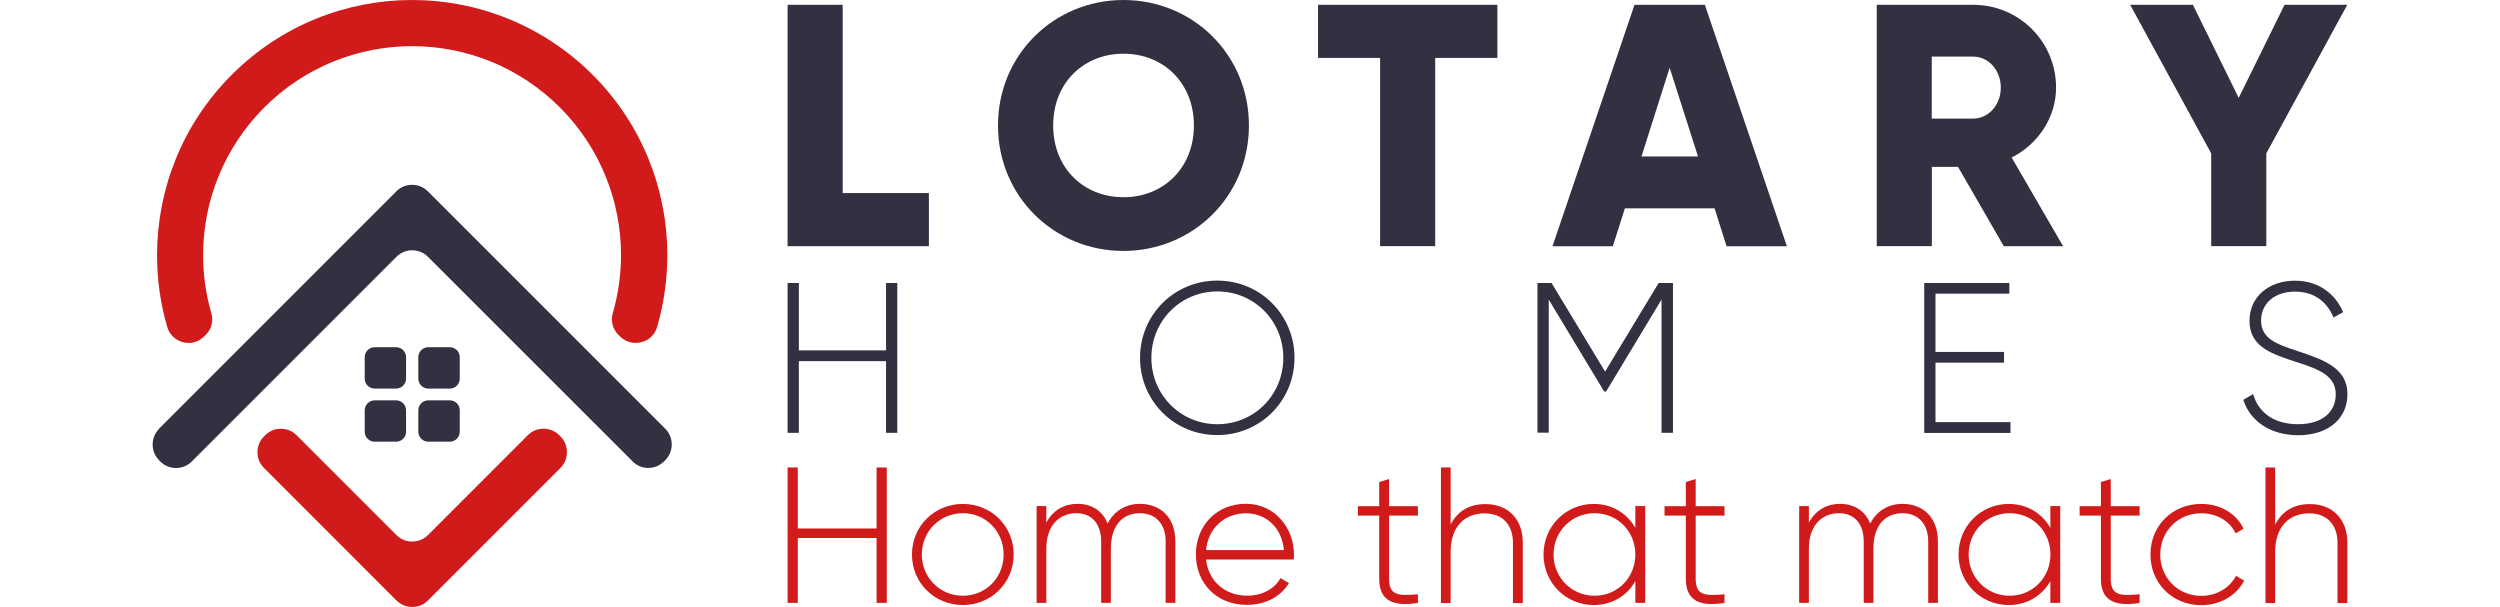 <?xml version="1.0" encoding="utf-8"?>
<!-- Generator: Adobe Illustrator 24.0.1, SVG Export Plug-In . SVG Version: 6.00 Build 0)  -->
<svg version="1.1" id="Logo_1_" xmlns="http://www.w3.org/2000/svg" xmlns:xlink="http://www.w3.org/1999/xlink" x="0px" y="0px"
	 viewBox="0 0 301.68 73.24" style="enable-background:new 0 0 301.68 73.24;" xml:space="preserve">
<style type="text/css">
	.st0{fill:#D11B1B;}
	.st1{fill:#343041;}
</style>
<g>
	<g>
		<path class="st0" d="M20.18,39.45c-0.83-2.82-1.23-5.75-1.23-8.66c0-7.88,3.01-15.77,9.02-21.77C33.97,3.01,41.86,0,49.73,0
			S65.5,3.02,71.51,9.02c6.01,6.01,9.02,13.9,9.02,21.77c0,2.92-0.42,5.84-1.23,8.66c-0.28,0.94-0.97,1.61-1.91,1.84
			c-0.95,0.24-1.87-0.01-2.57-0.69l-0.19-0.19c-0.7-0.7-0.96-1.67-0.68-2.63c0.65-2.28,0.99-4.64,0.99-6.99
			c0-6.45-2.47-12.92-7.38-17.83c-4.93-4.92-11.39-7.39-17.83-7.39c-6.45,0-12.91,2.47-17.83,7.39c-4.93,4.93-7.39,11.39-7.39,17.83
			c0,2.36,0.33,4.7,0.99,6.99c0.28,0.97,0.03,1.93-0.68,2.63l-0.19,0.19c-0.68,0.68-1.62,0.95-2.57,0.69
			C21.15,41.04,20.44,40.38,20.18,39.45z M67.64,56.46l-16,16c-1.04,1.05-2.74,1.04-3.8,0l-15.99-16c-1.05-1.05-1.04-2.74,0-3.79
			L32,52.52c1.04-1.05,2.74-1.05,3.79,0l12.05,12.05c1.04,1.04,2.75,1.04,3.8,0l12.05-12.05c1.04-1.05,2.74-1.05,3.8,0l0.15,0.15
			C68.67,53.71,68.67,55.41,67.64,56.46L67.64,56.46z"/>
		<path class="st1" d="M19.17,51.75l28.66-28.66c1.04-1.05,2.75-1.05,3.8,0l28.65,28.65c1.04,1.04,1.04,2.75,0,3.79l-0.15,0.15
			c-1.05,1.05-2.75,1.05-3.79,0L51.64,30.99c-1.04-1.05-2.75-1.05-3.8,0l-24.7,24.7c-1.04,1.05-2.74,1.05-3.8,0l-0.14-0.15
			c-1.04-1.04-1.04-2.75,0-3.79H19.17z"/>
		<path class="st1" d="M45.21,41.9h2.59c0.66,0,1.2,0.54,1.2,1.2v2.59c0,0.66-0.54,1.2-1.2,1.2h-2.59c-0.66,0-1.2-0.54-1.2-1.2V43.1
			C44.01,42.44,44.55,41.9,45.21,41.9z M51.68,48.31h2.6c0.66,0,1.2,0.54,1.2,1.2v2.59c0,0.66-0.54,1.2-1.2,1.2h-2.6
			c-0.66,0-1.2-0.54-1.2-1.2v-2.59C50.48,48.85,51.02,48.31,51.68,48.31z M45.21,48.31h2.59c0.66,0,1.2,0.54,1.2,1.2v2.59
			c0,0.66-0.54,1.2-1.2,1.2h-2.59c-0.66,0-1.2-0.54-1.2-1.2v-2.59C44.01,48.85,44.55,48.31,45.21,48.31z M51.68,41.9h2.6
			c0.66,0,1.2,0.54,1.2,1.2v2.59c0,0.66-0.54,1.2-1.2,1.2h-2.6c-0.66,0-1.2-0.54-1.2-1.2V43.1C50.48,42.44,51.02,41.9,51.68,41.9z"
			/>
	</g>
	<g>
		<g>
			<path class="st1" d="M112.09,23.3v6.41H95.04V0.58h6.65V23.3H112.09z"/>
			<path class="st1" d="M120.43,15.14c0-8.57,6.79-15.14,15.14-15.14c8.37,0,15.14,6.58,15.14,15.14s-6.79,15.14-15.14,15.14
				C127.21,30.29,120.43,23.71,120.43,15.14z M144.07,15.14c0-5.2-3.74-8.66-8.49-8.66s-8.49,3.45-8.49,8.66s3.74,8.66,8.49,8.66
				C140.31,23.8,144.07,20.35,144.07,15.14z"/>
			<path class="st1" d="M180.68,6.99h-7.49V29.7h-6.65V6.99h-7.49V0.58h21.64V6.99z"/>
			<path class="st1" d="M206.9,25.14h-10.82l-1.46,4.58h-7.28l9.9-29.14h8.49l9.9,29.14h-7.28L206.9,25.14z M204.9,18.88l-3.42-10.7
				l-3.4,10.7H204.9z"/>
			<path class="st1" d="M236.28,20.14h-3.16v9.56h-6.65V0.58h11.65c5.53,0,9.99,4.46,9.99,9.99c0,3.59-2.16,6.82-5.36,8.44
				l6.21,10.7h-7.16L236.28,20.14z M233.11,14.31h5c1.82,0,3.33-1.62,3.33-3.74s-1.5-3.74-3.33-3.74h-5V14.31z"/>
			<path class="st1" d="M273.48,18.51V29.7h-6.65V18.51l-9.78-17.93h7.57l5.53,11.23l5.53-11.23h7.57L273.48,18.51z"/>
		</g>
		<g>
			<path class="st1" d="M108.28,34.15v18.08h-1.36v-8.65H96.4v8.65h-1.36V34.15h1.36v8.13h10.52v-8.13H108.28z"/>
			<path class="st1" d="M137.57,43.18c0-5.16,4.1-9.32,9.32-9.32s9.32,4.16,9.32,9.32s-4.1,9.32-9.32,9.32
				C141.67,52.51,137.57,48.36,137.57,43.18z M154.86,43.18c0-4.44-3.49-8.01-7.96-8.01c-4.47,0-7.96,3.57-7.96,8.01
				s3.49,8.01,7.96,8.01C151.37,51.19,154.86,47.64,154.86,43.18z"/>
			<path class="st1" d="M201.86,52.23h-1.36V36.15l-6.69,11.1h-0.23l-6.69-11.1v16.06h-1.36V34.15h1.7l6.46,10.69l6.46-10.69h1.73
				v18.08H201.86z"/>
			<path class="st1" d="M242.61,50.95v1.29H232.2V34.15h10.27v1.29h-8.91v7.03h8.27v1.29h-8.27v7.18h9.05V50.95z"/>
			<path class="st1" d="M270.7,48.25l1.19-0.7c0.61,2.17,2.45,3.64,5.42,3.64c3.02,0,4.55-1.55,4.55-3.61c0-2.17-1.91-3-4.67-3.87
				c-3.02-0.98-5.74-1.84-5.74-4.99c0-2.97,2.4-4.85,5.48-4.85c2.97,0,4.93,1.7,5.82,3.8l-1.16,0.64c-0.67-1.62-2.07-3.12-4.65-3.12
				c-2.51,0-4.09,1.47-4.09,3.49c0,2.17,1.84,2.85,4.43,3.69c3.2,1.06,5.99,2.07,5.99,5.19c0,3-2.36,4.96-5.94,4.96
				C273.94,52.51,271.53,50.81,270.7,48.25z"/>
		</g>
		<g>
			<path class="st0" d="M107.01,56.41v16.34h-1.23v-7.83h-9.51v7.83h-1.23V56.41h1.23v7.36h9.51v-7.36H107.01z"/>
			<path class="st0" d="M110.05,66.91c0-3.46,2.74-6.1,6.14-6.1c3.39,0,6.13,2.63,6.13,6.1c0,3.46-2.74,6.1-6.13,6.1
				C112.79,73.01,110.05,70.37,110.05,66.91z M121.11,66.91c0-2.78-2.15-4.98-4.92-4.98c-2.78,0-4.95,2.2-4.95,4.98
				s2.17,4.98,4.95,4.98S121.11,69.7,121.11,66.91z"/>
			<path class="st0" d="M141.83,65.35v7.4h-1.17v-7.4c0-2.21-1.28-3.42-3.1-3.42c-1.96,0-3.51,1.31-3.51,4.3v6.52h-1.17v-7.4
				c0-2.21-1.19-3.42-2.99-3.42c-1.91,0-3.63,1.31-3.63,4.3v6.52h-1.17V61.07h1.17v2c0.86-1.61,2.27-2.27,3.76-2.27
				c1.7,0,3.04,0.84,3.64,2.38c0.84-1.64,2.33-2.38,3.9-2.38C140.06,60.82,141.83,62.43,141.83,65.35z"/>
			<path class="st0" d="M156.15,66.96c0,0.18-0.03,0.38-0.03,0.56h-10.58c0.29,2.63,2.29,4.36,4.95,4.36c1.91,0,3.36-0.89,4.03-2.12
				l1.02,0.6c-0.96,1.6-2.78,2.63-5.09,2.63c-3.6,0-6.14-2.57-6.14-6.1c0-3.43,2.47-6.1,6.05-6.1
				C153.92,60.82,156.15,63.77,156.15,66.96z M145.54,66.38h9.39c-0.26-2.84-2.27-4.44-4.56-4.44
				C147.72,61.94,145.78,63.78,145.54,66.38z"/>
			<path class="st0" d="M167.62,62.22v7.59c0,2.06,1.1,2.11,3.48,1.9v1.05c-3.06,0.47-4.67-0.29-4.67-2.95v-7.59h-2.57v-1.14h2.57
				v-2.92l1.19-0.35v3.27h3.48v1.14C171.09,62.22,167.62,62.22,167.62,62.22z"/>
			<path class="st0" d="M183.76,65.5v7.27h-1.19V65.5c0-2.15-1.23-3.55-3.43-3.55c-2.29,0-4.09,1.49-4.09,4.65v6.17h-1.17V56.41
				h1.17v6.89c0.89-1.73,2.38-2.47,4.18-2.47C182.02,60.82,183.76,62.67,183.76,65.5z"/>
			<path class="st0" d="M198.53,61.07v11.68h-1.19v-2.63c-0.98,1.75-2.78,2.89-5.03,2.89c-3.31,0-6.05-2.63-6.05-6.1
				c0-3.46,2.74-6.1,6.05-6.1c2.24,0,4.03,1.14,5.03,2.89v-2.63C197.34,61.07,198.53,61.07,198.53,61.07z M197.34,66.91
				c0-2.78-2.15-4.98-4.92-4.98c-2.78,0-4.95,2.2-4.95,4.98s2.17,4.98,4.95,4.98C195.19,71.89,197.34,69.7,197.34,66.91z"/>
			<path class="st0" d="M204.62,62.22v7.59c0,2.06,1.1,2.11,3.48,1.9v1.05c-3.06,0.47-4.67-0.29-4.67-2.95v-7.59h-2.57v-1.14h2.57
				v-2.92l1.19-0.35v3.27h3.48v1.14C208.1,62.22,204.62,62.22,204.62,62.22z"/>
			<path class="st0" d="M233.85,65.35v7.4h-1.17v-7.4c0-2.21-1.28-3.42-3.1-3.42c-1.96,0-3.51,1.31-3.51,4.3v6.52h-1.17v-7.4
				c0-2.21-1.19-3.42-2.99-3.42c-1.91,0-3.63,1.31-3.63,4.3v6.52h-1.17V61.07h1.17v2c0.86-1.61,2.27-2.27,3.76-2.27
				c1.7,0,3.04,0.84,3.64,2.38c0.84-1.64,2.33-2.38,3.9-2.38C232.07,60.82,233.85,62.43,233.85,65.35z"/>
			<path class="st0" d="M248.61,61.07v11.68h-1.19v-2.63c-0.98,1.75-2.78,2.89-5.03,2.89c-3.31,0-6.05-2.63-6.05-6.1
				c0-3.46,2.74-6.1,6.05-6.1c2.24,0,4.03,1.14,5.03,2.89v-2.63C247.43,61.07,248.61,61.07,248.61,61.07z M247.43,66.91
				c0-2.78-2.15-4.98-4.92-4.98c-2.78,0-4.95,2.2-4.95,4.98s2.17,4.98,4.95,4.98C245.27,71.89,247.43,69.7,247.43,66.91z"/>
			<path class="st0" d="M254.71,62.22v7.59c0,2.06,1.1,2.11,3.48,1.9v1.05c-3.06,0.47-4.67-0.29-4.67-2.95v-7.59h-2.57v-1.14h2.57
				v-2.92l1.19-0.35v3.27h3.48v1.14C258.19,62.22,254.71,62.22,254.71,62.22z"/>
			<path class="st0" d="M259.5,66.91c0-3.46,2.62-6.1,6.14-6.1c2.29,0,4.24,1.17,5.09,2.99l-0.96,0.56
				c-0.68-1.47-2.27-2.42-4.14-2.42c-2.83,0-4.95,2.2-4.95,4.98c0,2.78,2.12,4.98,4.95,4.98c1.9,0,3.43-0.98,4.2-2.42l0.98,0.59
				c-0.93,1.79-2.89,2.96-5.18,2.96C262.11,73.01,259.5,70.37,259.5,66.91z"/>
			<path class="st0" d="M283.26,65.5v7.27h-1.19V65.5c0-2.15-1.23-3.55-3.43-3.55c-2.29,0-4.09,1.49-4.09,4.65v6.17h-1.17V56.41
				h1.17v6.89c0.89-1.73,2.38-2.47,4.18-2.47C281.51,60.82,283.26,62.67,283.26,65.5z"/>
		</g>
	</g>
</g>
</svg>
